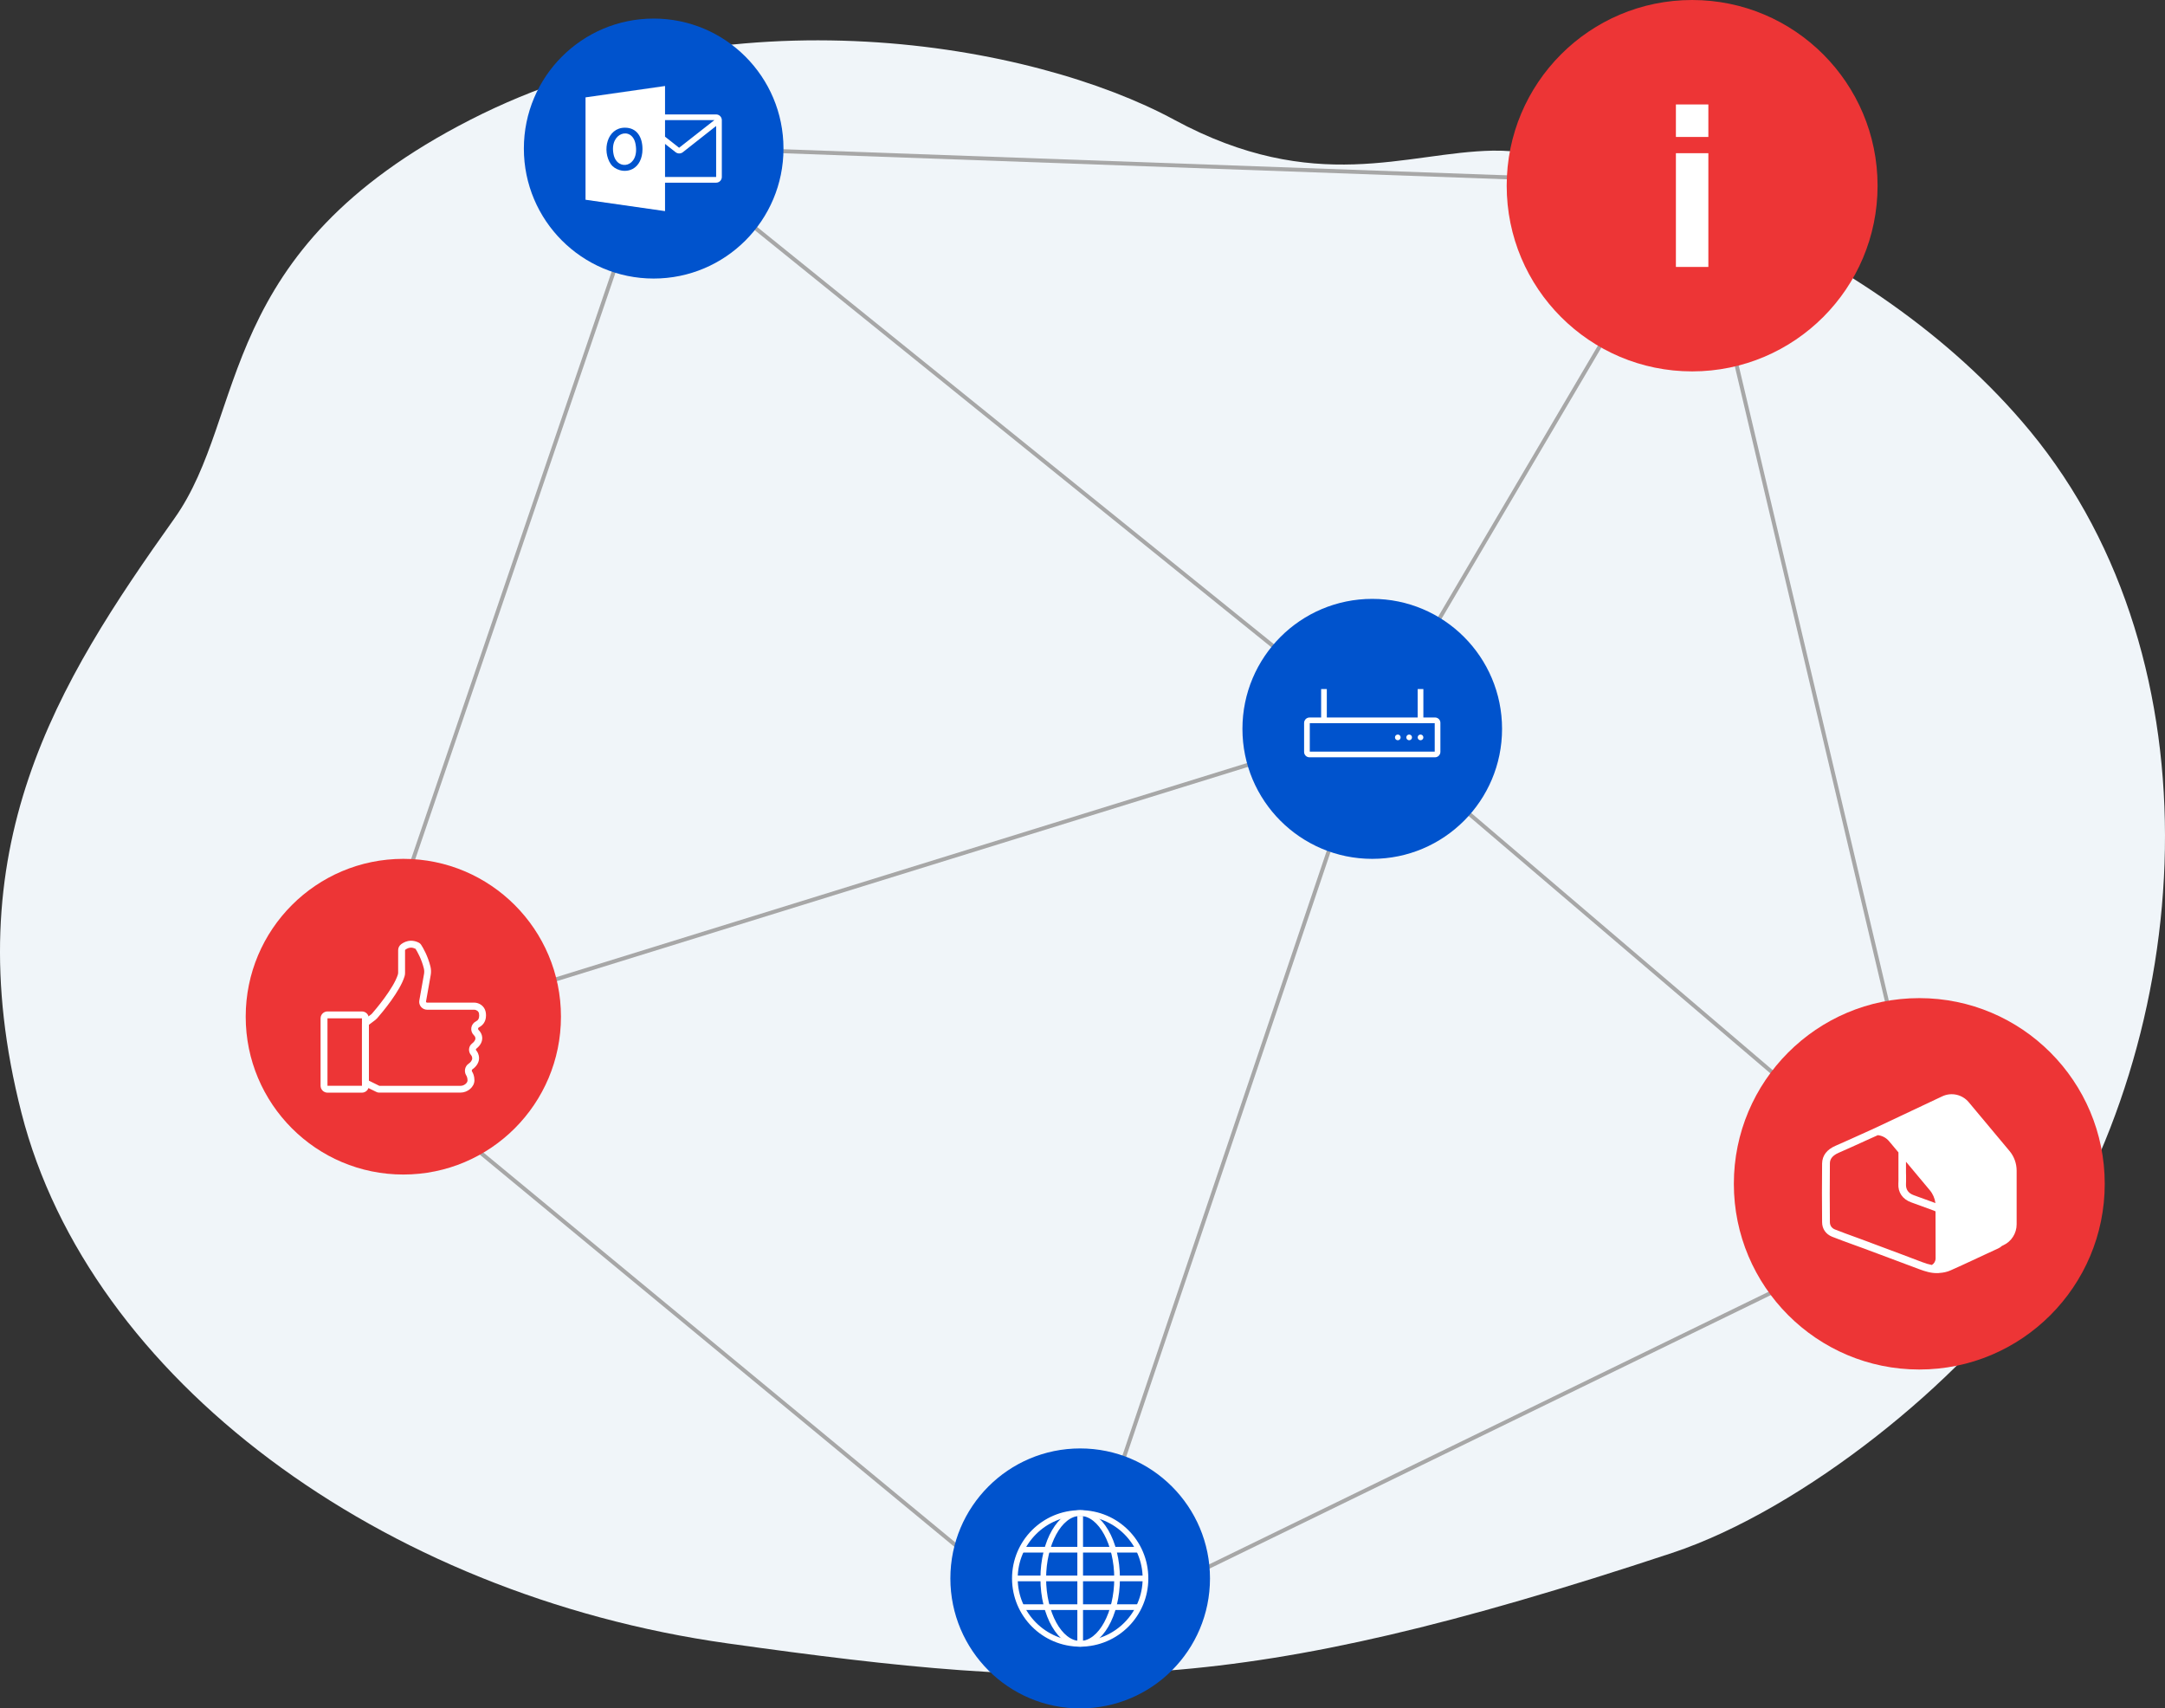 <svg width="545" height="430" viewBox="0 0 545 430" fill="none" xmlns="http://www.w3.org/2000/svg">
<rect x="0" y="0" width="545" height="430" fill="#333333" stroke="none"/>
<path d="M183.223 413.642C95.696 401.372 22.421 346.768 5.403 280.112C-11.615 213.456 14.415 171.94 43.882 130.524C62.556 104.268 53.566 63.259 118.453 30.121C183.339 -3.016 260.045 10.9 295.548 30.122C331.051 49.344 354.063 38.298 375.817 37.917C400.422 37.511 470.15 58.968 511.06 108.534C559.013 166.658 553.333 260.154 511.689 321.324C494.147 347.098 454.159 379.854 420.898 390.875C311.078 427.262 270.749 425.911 183.223 413.642Z" fill="#F0F5F9"/>
<line y1="-0.5" x2="238.307" y2="-0.5" transform="matrix(-0.323 0.946 -0.946 -0.324 164.55 37.392)" stroke="#A7A7A7"/>
<line y1="-0.5" x2="268.759" y2="-0.5" transform="matrix(0.955 -0.296 0.295 0.956 88.694 262.907)" stroke="#A7A7A7"/>
<line y1="-0.5" x2="232.496" y2="-0.5" transform="matrix(0.778 0.628 -0.627 0.779 164.55 37.392)" stroke="#A7A7A7"/>
<line y1="-0.5" x2="158.664" y2="-0.5" transform="matrix(-0.508 0.862 -0.861 -0.508 425.964 46.739)" stroke="#A7A7A7"/>
<line y1="-0.5" x2="240.52" y2="-0.5" transform="matrix(0.32 -0.947 0.947 0.321 268.416 411.305)" stroke="#A7A7A7"/>
<line y1="-0.5" x2="261.58" y2="-0.5" transform="matrix(0.999 0.036 -0.036 0.999 164.55 37.392)" stroke="#A7A7A7"/>
<line y1="-0.5" x2="185.54" y2="-0.5" transform="matrix(-0.761 -0.649 0.648 -0.762 486.649 303.805)" stroke="#A7A7A7"/>
<line y1="-0.5" x2="264.131" y2="-0.5" transform="matrix(0.23 0.973 -0.973 0.23 425.964 46.739)" stroke="#A7A7A7"/>
<line y1="-0.5" x2="245.37" y2="-0.5" transform="matrix(-0.899 0.438 -0.437 -0.899 488.983 303.805)" stroke="#A7A7A7"/>
<line y1="-0.5" x2="233.07" y2="-0.5" transform="matrix(-0.771 -0.637 0.636 -0.772 268.416 411.305)" stroke="#A7A7A7"/>
<path fill-rule="evenodd" clip-rule="evenodd" d="M271.916 430C289.963 430 304.593 415.352 304.593 397.283C304.593 379.214 289.963 364.565 271.916 364.565C253.87 364.565 239.24 379.214 239.24 397.283C239.24 415.352 253.87 430 271.916 430Z" fill="#0053CD"/>
<rect width="45.747" height="45.804" transform="translate(249.043 374.381)" fill="#0053CD"/>
<path d="M271.202 381.538H272.631V414.088H271.202V381.538Z" fill="white"/>
<path fill-rule="evenodd" clip-rule="evenodd" d="M254.761 397.283C254.761 387.793 262.438 380.106 271.916 380.106C281.395 380.106 289.072 387.793 289.072 397.283C289.072 406.773 281.395 414.46 271.916 414.46C262.438 414.46 254.761 406.773 254.761 397.283ZM287.642 397.283C287.642 388.595 280.594 381.538 271.916 381.538C263.239 381.538 256.191 388.595 256.191 397.283C256.191 405.972 263.239 413.028 271.916 413.028C280.594 413.028 287.642 405.972 287.642 397.283Z" fill="white"/>
<path fill-rule="evenodd" clip-rule="evenodd" d="M261.909 397.283C261.909 387.793 266.384 380.106 271.916 380.106C277.449 380.106 281.924 387.793 281.924 397.283C281.924 406.773 277.449 414.46 271.916 414.46C266.384 414.46 261.909 406.773 261.909 397.283ZM280.494 397.283C280.494 388.752 276.563 381.538 271.916 381.538C267.27 381.538 263.339 388.752 263.339 397.283C263.339 405.814 267.27 413.028 271.916 413.028C276.563 413.028 280.494 405.814 280.494 397.283Z" fill="white"/>
<path d="M257.463 403.796H286.355V405.227H257.463V403.796Z" fill="white"/>
<path d="M257.463 389.339H286.355V390.77H257.463V389.339Z" fill="white"/>
<path d="M255.662 396.567H288.171V397.999H255.662V396.567Z" fill="white"/>
<path fill-rule="evenodd" clip-rule="evenodd" d="M164.55 70.109C182.597 70.109 197.227 55.461 197.227 37.391C197.227 19.322 182.597 4.674 164.55 4.674C146.504 4.674 131.874 19.322 131.874 37.391C131.874 55.461 146.504 70.109 164.55 70.109Z" fill="#0053CD"/>
<rect width="45.747" height="45.804" transform="translate(141.677 14.489)" fill="#0053CD"/>
<path d="M154.458 38.866C155.358 43.188 161.077 42.143 159.99 36.289C159.147 31.637 153.3 33.297 154.458 38.866Z" fill="white"/>
<path fill-rule="evenodd" clip-rule="evenodd" d="M167.41 28.803H180.276C181.063 28.803 181.706 29.447 181.706 30.234V44.548C181.706 45.335 181.063 45.98 180.276 45.98H167.41V53.136L147.396 50.274V24.509L167.41 21.646V28.803ZM170.955 37.191L179.833 30.234H167.41V34.4L170.955 37.191ZM159.261 42.516C157.103 43.646 154.644 42.63 153.743 41.285C151.498 37.95 152.785 32.138 157.317 32.138C160.362 32.138 161.734 34.557 161.734 37.549C161.734 39.867 160.805 41.7 159.261 42.516ZM167.41 36.218V44.548H180.276V31.709L171.899 38.307C171.627 38.522 171.298 38.622 170.984 38.622C170.669 38.622 170.341 38.522 170.069 38.307L167.41 36.218Z" fill="white"/>
<path fill-rule="evenodd" clip-rule="evenodd" d="M101.531 295.624C123.445 295.624 141.21 277.838 141.21 255.896C141.21 233.955 123.445 216.168 101.531 216.168C79.617 216.168 61.852 233.955 61.852 255.896C61.852 277.838 79.617 295.624 101.531 295.624Z" fill="#ED3536"/>
<rect width="55.55" height="55.62" transform="translate(73.756 228.087)" fill="#ED3536"/>
<path fill-rule="evenodd" clip-rule="evenodd" d="M101.011 237.629C101.566 237.229 102.417 236.777 103.476 236.777C104.083 236.777 104.76 236.916 105.455 237.281C105.68 237.403 105.854 237.559 105.993 237.768C106.479 238.498 107.694 240.584 108.354 243.26C108.527 243.973 108.545 244.703 108.423 245.416L107.243 252.073C107.225 252.212 107.329 252.351 107.486 252.351H119.325C120.714 252.351 121.946 253.272 122.241 254.61C122.311 254.906 122.345 255.219 122.345 255.584C122.345 257.374 121.286 258.208 120.575 258.573C120.314 258.695 120.262 259.043 120.471 259.234C120.887 259.634 121.391 260.329 121.391 261.337C121.391 262.64 120.384 263.579 119.898 263.961C119.776 264.048 119.759 264.24 119.863 264.361C120.141 264.674 120.592 265.352 120.592 266.377C120.592 267.611 119.655 268.654 118.96 269.106C118.752 269.245 118.717 269.506 118.839 269.715C119.099 270.114 119.429 270.844 119.429 271.905C119.429 273.625 117.658 274.998 115.974 274.998H95.421C95.213 274.998 94.987 274.964 94.796 274.859L91.897 273.451C91.411 273.226 91.116 272.739 91.116 272.217V257.739C91.116 257.304 91.324 256.905 91.671 256.644L93.424 255.323C93.494 255.271 93.563 255.201 93.633 255.132C94.379 254.28 99.118 248.753 100.177 245.225C100.212 245.103 100.229 244.964 100.229 244.842V239.141C100.229 238.55 100.524 237.994 101.011 237.629ZM104.604 238.811C104.205 238.62 103.84 238.515 103.476 238.515C102.99 238.515 102.503 238.689 102.035 239.037C102.017 239.054 101.965 239.106 101.965 239.159V244.842C101.965 245.155 101.931 245.451 101.844 245.729C100.715 249.466 96.289 254.749 94.952 256.279C94.796 256.453 94.64 256.592 94.466 256.731L92.852 257.948V271.991L95.49 273.295H115.974C116.808 273.295 117.693 272.6 117.693 271.939C117.693 271.279 117.485 270.862 117.363 270.671C116.738 269.662 117.033 268.324 118.023 267.681C118.37 267.472 118.873 266.899 118.873 266.412C118.873 265.943 118.682 265.682 118.578 265.56C118.214 265.143 118.023 264.587 118.075 264.031C118.127 263.475 118.405 262.971 118.856 262.623C119.255 262.328 119.672 261.841 119.672 261.389C119.672 261.267 119.672 260.92 119.29 260.555C118.787 260.068 118.544 259.373 118.648 258.678C118.752 257.982 119.186 257.391 119.811 257.078C120.384 256.783 120.627 256.348 120.627 255.636C120.627 255.427 120.609 255.219 120.575 255.045C120.453 254.523 119.932 254.141 119.342 254.141H107.503C106.93 254.141 106.375 253.88 105.993 253.428C105.611 252.977 105.455 252.386 105.559 251.812L106.739 245.155C106.826 244.668 106.809 244.182 106.687 243.712C106.114 241.401 105.073 239.558 104.604 238.811Z" fill="white"/>
<path fill-rule="evenodd" clip-rule="evenodd" d="M82.436 254.576H91.116C92.07 254.576 92.852 255.358 92.852 256.314V273.278C92.852 274.234 92.07 275.016 91.116 275.016H82.436C81.481 275.016 80.7 274.234 80.7 273.278V256.314C80.7 255.358 81.481 254.576 82.436 254.576ZM91.116 273.278V256.314H82.436V273.278H91.116Z" fill="white"/>
<path fill-rule="evenodd" clip-rule="evenodd" d="M425.964 93.478C451.745 93.478 472.645 72.552 472.645 46.739C472.645 20.926 451.745 0 425.964 0C400.182 0 379.283 20.926 379.283 46.739C379.283 72.552 400.182 93.478 425.964 93.478Z" fill="#ED3536"/>
<rect width="65.353" height="65.435" transform="translate(393.287 14.021)" fill="#ED3536"/>
<path d="M421.879 26.291H430.048V34.47H421.879V26.291Z" fill="white"/>
<path d="M421.879 38.56H430.048V67.187H421.879V38.56Z" fill="white"/>
<path fill-rule="evenodd" clip-rule="evenodd" d="M345.439 216.169C363.486 216.169 378.116 201.521 378.116 183.452C378.116 165.382 363.486 150.734 345.439 150.734C327.392 150.734 312.762 165.382 312.762 183.452C312.762 201.521 327.392 216.169 345.439 216.169Z" fill="#0053CD"/>
<rect width="45.747" height="45.804" transform="translate(322.565 160.55)" fill="#0053CD"/>
<path d="M351.872 186.315C352.273 186.315 352.587 186 352.587 185.599C352.587 185.198 352.273 184.883 351.872 184.883C351.472 184.883 351.158 185.198 351.158 185.599C351.158 186 351.472 186.315 351.872 186.315Z" fill="white"/>
<path d="M354.732 186.315C355.132 186.315 355.446 186 355.446 185.599C355.446 185.198 355.132 184.883 354.732 184.883C354.331 184.883 354.017 185.198 354.017 185.599C354.017 186 354.331 186.315 354.732 186.315Z" fill="white"/>
<path d="M357.591 186.315C357.991 186.315 358.306 186 358.306 185.599C358.306 185.198 357.991 184.883 357.591 184.883C357.191 184.883 356.876 185.198 356.876 185.599C356.876 186 357.191 186.315 357.591 186.315Z" fill="white"/>
<path d="M356.876 173.432H358.306V182.02H356.876V173.432Z" fill="white"/>
<path d="M332.573 173.432H334.002V182.02H332.573V173.432Z" fill="white"/>
<path fill-rule="evenodd" clip-rule="evenodd" d="M361.236 180.589C361.994 180.589 362.594 181.19 362.594 181.935V189.249C362.594 189.621 362.437 189.965 362.194 190.208C361.951 190.451 361.608 190.609 361.236 190.609H329.642C328.884 190.609 328.284 190.008 328.284 189.263V181.949C328.284 181.763 328.327 181.577 328.398 181.419C328.598 180.933 329.085 180.589 329.642 180.589H361.236ZM361.165 189.177V182.02H329.714V189.177H361.165Z" fill="white"/>
<path fill-rule="evenodd" clip-rule="evenodd" d="M483.148 344.701C508.929 344.701 529.829 323.775 529.829 297.962C529.829 272.148 508.929 251.223 483.148 251.223C457.367 251.223 436.467 272.148 436.467 297.962C436.467 323.775 457.367 344.701 483.148 344.701Z" fill="#ED3536"/>
<rect width="65.353" height="65.435" transform="translate(450.471 265.246)" fill="#ED3536"/>
<path fill-rule="evenodd" clip-rule="evenodd" d="M505.879 289.723L495.606 277.433C493.972 275.47 491.235 274.857 488.928 275.941L471.977 283.936L468.586 285.47C466.422 286.451 464.257 287.433 462.092 288.373C459.866 289.334 458.722 290.847 458.681 292.831C458.62 297.779 458.64 302.708 458.681 307.615C458.681 309.292 459.621 310.641 461.193 311.275C462.952 311.968 464.75 312.622 466.493 313.257L466.667 313.32C467.177 313.504 467.683 313.688 468.188 313.872C468.694 314.056 469.199 314.24 469.71 314.424L470.567 314.752C471.452 315.081 472.337 315.411 473.223 315.741L473.238 315.747C476.52 316.97 479.81 318.196 483.087 319.434C483.904 319.741 484.639 319.986 485.333 320.15C486.048 320.334 486.804 320.436 487.518 320.436H487.906C487.994 320.436 488.066 320.421 488.149 320.404L488.192 320.395H488.233C489.193 320.334 490.112 320.15 490.99 319.761C492.875 318.928 494.76 318.053 496.609 317.194C496.984 317.02 497.358 316.846 497.73 316.674L497.893 316.592C498.625 316.257 499.352 315.918 500.081 315.578C501.041 315.131 502.003 314.682 502.979 314.24C503.346 314.077 503.673 313.852 503.959 313.586L504.306 313.422C506.348 312.482 507.655 310.417 507.655 308.147V294.651C507.655 292.851 507.022 291.093 505.879 289.723ZM479.799 295.039V292.402L485.782 299.558C486.559 300.479 487.049 301.624 487.212 302.81L481.759 300.826C480.391 300.336 479.737 299.395 479.799 298.025C479.829 297.502 479.825 296.967 479.821 296.447C479.82 296.276 479.819 296.106 479.819 295.939C479.799 295.653 479.799 295.346 479.799 295.039ZM472.959 313.565C476.564 314.908 480.18 316.256 483.781 317.635C484.741 318.003 485.558 318.248 486.313 318.391C486.906 318.023 487.253 317.41 487.253 316.715L487.232 304.896L486.824 304.711C485.874 304.364 484.92 304.016 483.965 303.669C483.01 303.321 482.055 302.973 481.106 302.626C478.941 301.849 477.756 300.131 477.879 297.923C477.91 297.43 477.906 296.926 477.902 296.437C477.9 296.276 477.899 296.116 477.899 295.96V290.05L475.551 287.249C474.815 286.369 473.815 285.838 472.712 285.715L469.587 287.126C467.361 288.148 465.135 289.15 462.888 290.132C460.887 290.991 460.642 292.095 460.642 292.851C460.581 297.984 460.601 303.076 460.642 307.595C460.642 308.474 461.112 309.128 461.928 309.455C463.705 310.151 465.523 310.826 467.3 311.459C467.526 311.542 467.751 311.624 467.975 311.706C468.798 312.006 469.601 312.299 470.404 312.605L471.262 312.932C471.827 313.143 472.393 313.354 472.959 313.565Z" fill="white"/>
</svg>
